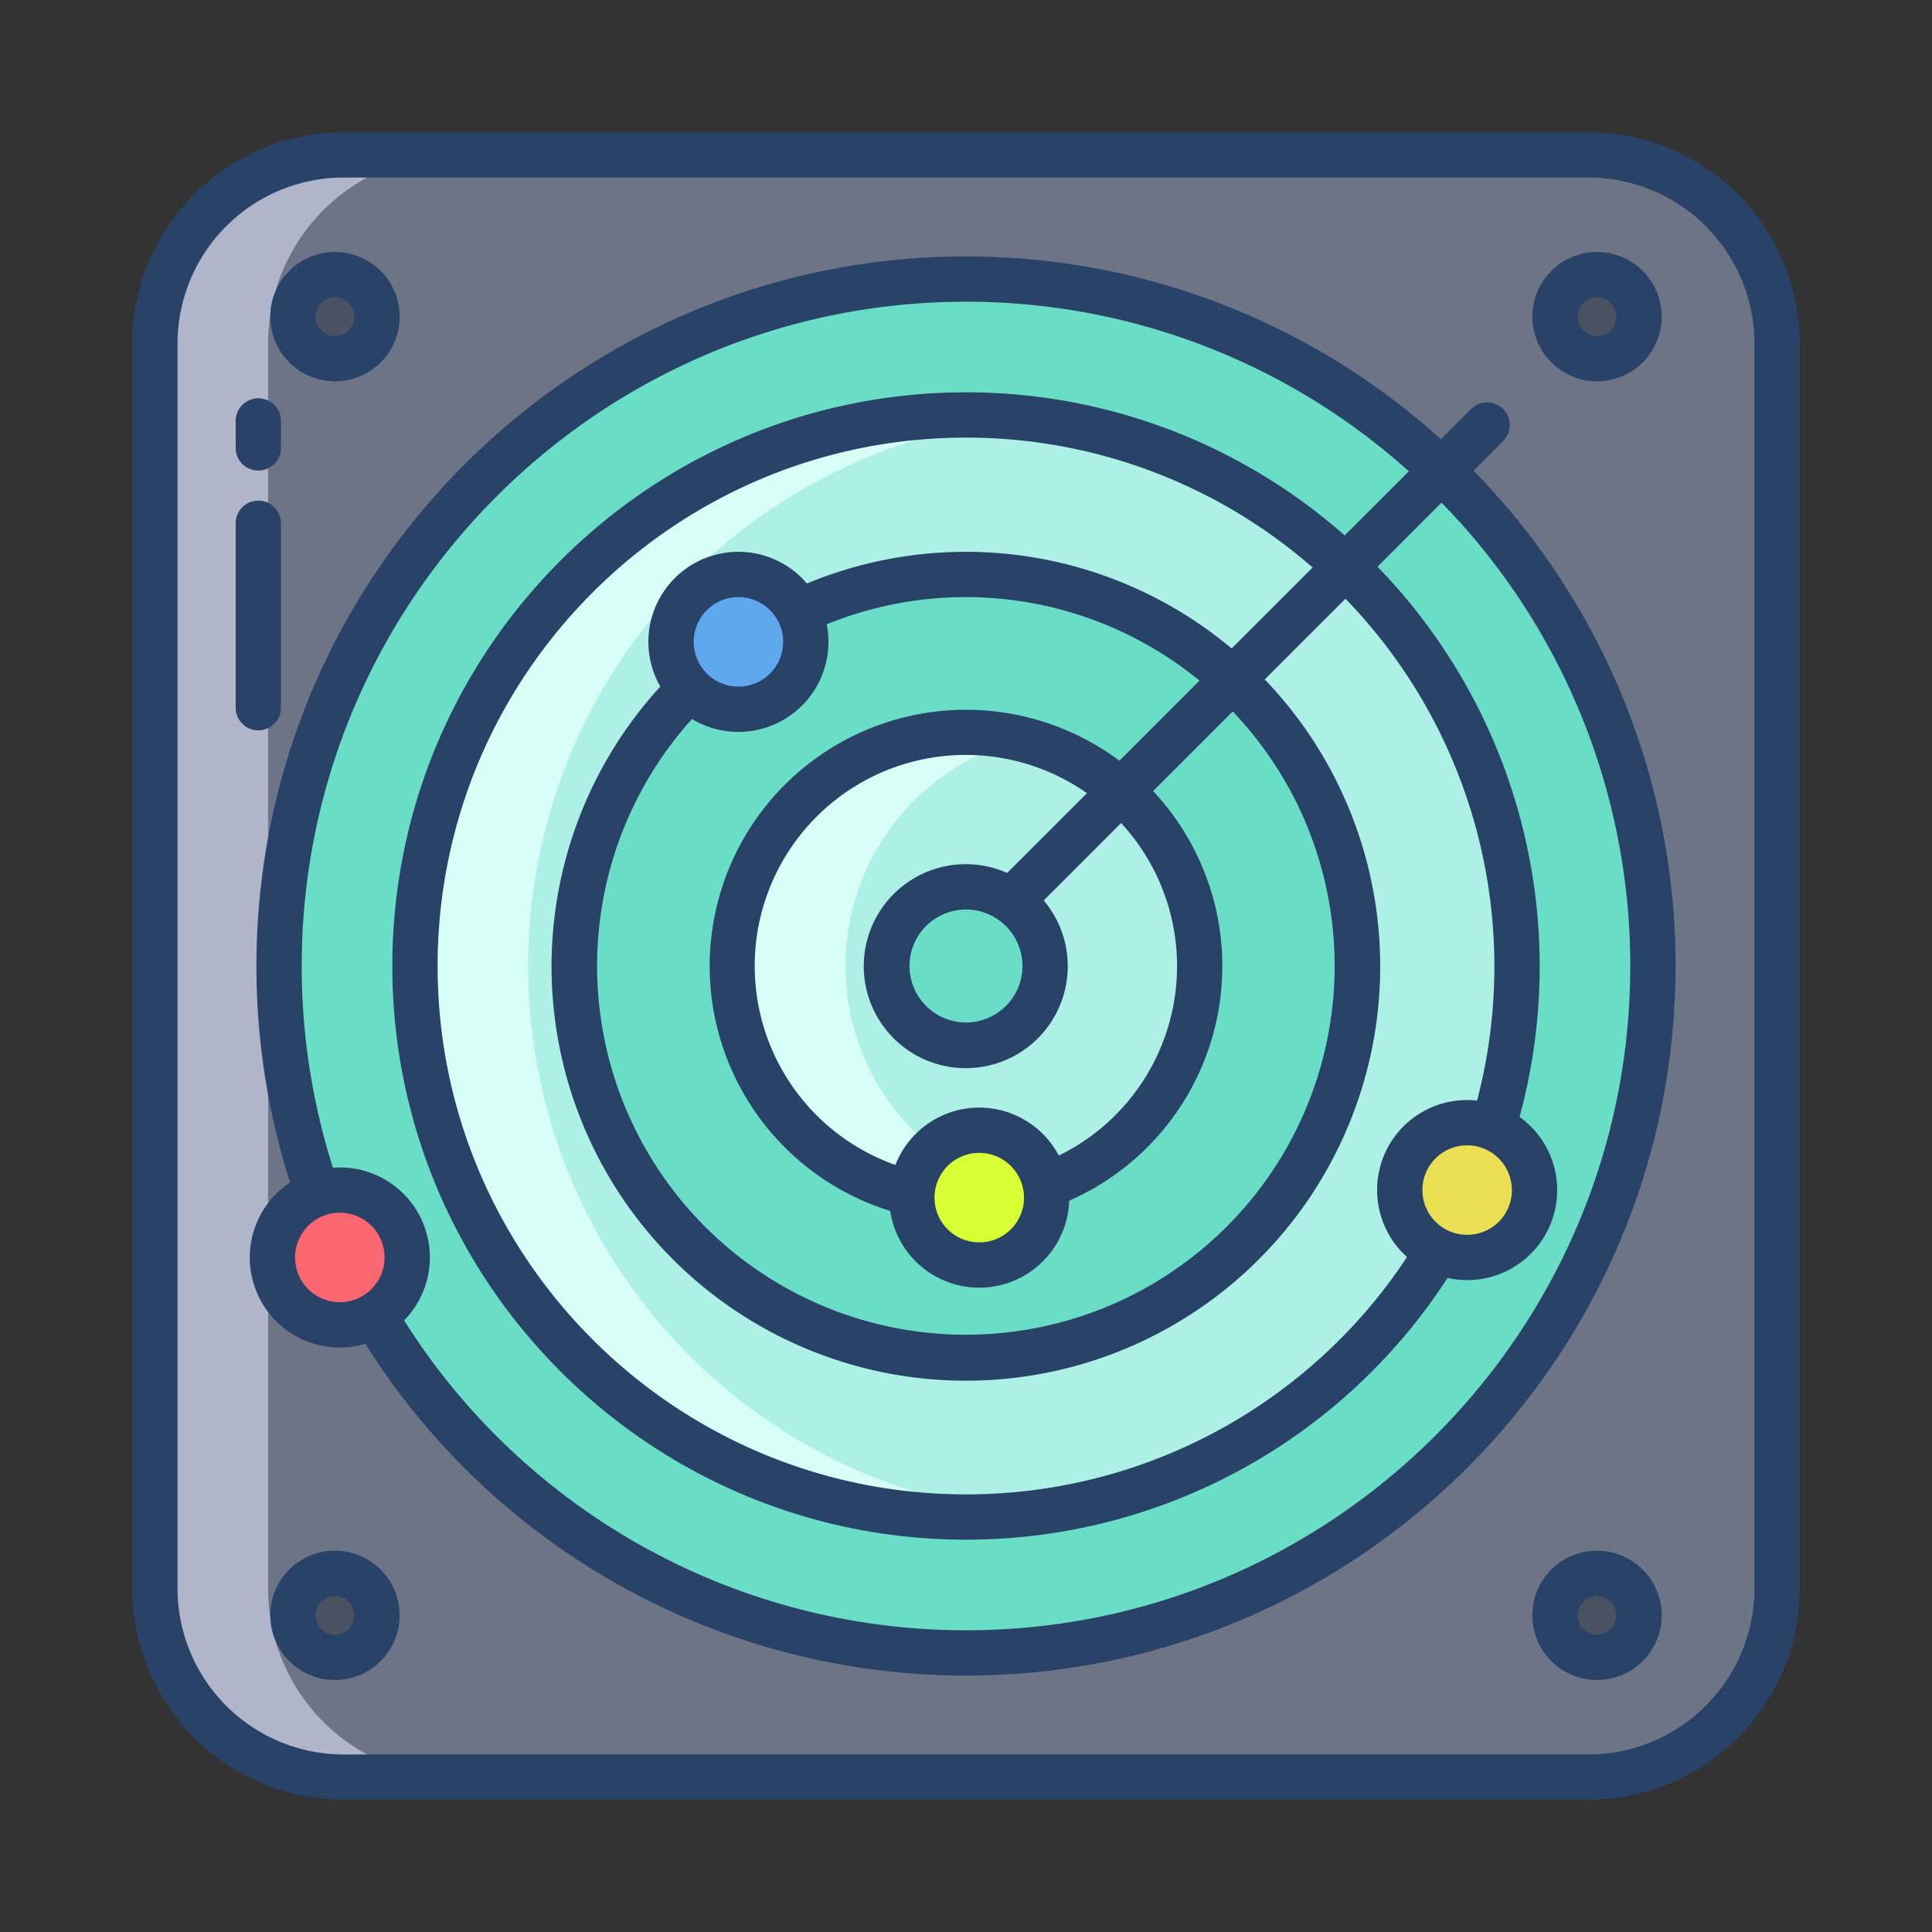 <svg id="Layer_1" height="512" viewBox="0 0 512 512" width="512" xmlns="http://www.w3.org/2000/svg" data-name="Layer 1"><rect x="0" y="0" width="512" height="512" fill="#333333" stroke="none"/><path d="m470.95 91.05v329.9a49.993 49.993 0 0 1 -50 50h-329.9a49.993 49.993 0 0 1 -50-50v-329.9a49.993 49.993 0 0 1 50-50h329.9a49.993 49.993 0 0 1 50 50z" fill="#6d7486"/><path d="m382.06 124.68a182.091 182.091 0 0 0 -297.85 191.68l15.01 32.21a182.052 182.052 0 1 0 282.84-223.89zm-1.02 206.79a145.466 145.466 0 1 1 14.59-32.6z" fill="#6addc7"/><path d="m356.6 150.14a146.023 146.023 0 1 0 24.44 181.33l14.59-32.6a146.24 146.24 0 0 0 -39.03-148.73zm-100.6 209.62a103.761 103.761 0 0 1 -73.37-177.13l.18-.17 28.87-20.31h.01a103.77 103.77 0 1 1 44.31 197.61z" fill="#adf0e5"/><path d="m326.69 180.05a103.845 103.845 0 0 0 -115-17.9h-.01l-28.87 20.31-.18.17a103.763 103.763 0 1 0 144.06-2.58zm-49.32 134.1-.29.05-35.4 2.07a61.92 61.92 0 1 1 35.69-2.12z" fill="#6addc7"/><path d="m297.08 209.66a61.935 61.935 0 1 0 -55.4 106.61h.01l35.39-2.07.29-.05a61.947 61.947 0 0 0 19.71-104.49zm-41.08 67.31a20.967 20.967 0 1 1 20.97-20.97 20.972 20.972 0 0 1 -20.97 20.97z" fill="#adf0e5"/><path d="m267.96 238.78a20.965 20.965 0 1 1 -11.96-3.75 20.933 20.933 0 0 1 11.96 3.75z" fill="#6addc7"/><circle cx="423.23" cy="83.92" fill="#4a5160" r="11.14"/><circle cx="423.23" cy="428.08" fill="#4a5160" r="11.14"/><circle cx="88.77" cy="83.92" fill="#4a5160" r="11.14"/><circle cx="88.77" cy="428.08" fill="#4a5160" r="11.14"/><path d="m90.06 315.38a17.842 17.842 0 1 1 -5.85.98 17.865 17.865 0 0 1 5.85-.98z" fill="#fb6771"/><path d="m395.63 298.87a17.875 17.875 0 1 1 -6.83-1.35 17.864 17.864 0 0 1 6.83 1.35z" fill="#eadf53"/><path d="m211.68 162.15a17.858 17.858 0 1 1 -15.99-9.91 17.694 17.694 0 0 1 15.99 9.91z" fill="#5fa8ed"/><path d="m71.05 420.95v-329.9a49.993 49.993 0 0 1 50-50h-30a49.993 49.993 0 0 0 -50 50v329.9a49.993 49.993 0 0 0 50 50h30a49.993 49.993 0 0 1 -50-50z" fill="#b0b5ca"/><path d="m139.97 256a146.048 146.048 0 0 1 131.007-145.265 147.637 147.637 0 0 0 -14.977-.765 146.03 146.03 0 1 0 14.985 291.3 146.048 146.048 0 0 1 -131.015-145.27z" fill="#d7fff7"/><path d="m224.07 256a61.953 61.953 0 0 1 46.93-60.089 61.94 61.94 0 1 0 -29.32 120.359h.01l24.863-1.454a61.957 61.957 0 0 1 -42.483-58.816z" fill="#d7fff7"/><path d="m277.08 314.2a17.5 17.5 0 0 1 .29 3.18 17.86 17.86 0 0 1 -35.72 0q0-.555.03-1.11h.01a17.854 17.854 0 0 1 35.39-2.07z" fill="#d8ff33"/><g fill="#284268"><path d="m398.342 116.885a6 6 0 1 0 -8.486-8.486l-8.007 8.008a187.3 187.3 0 0 0 -125.849-48.447c-103.686 0-188.04 84.354-188.04 188.04a187.752 187.752 0 0 0 8.921 57.363 23.851 23.851 0 0 0 19.936 42.759 187.885 187.885 0 0 0 159.183 87.918c103.686 0 188.04-84.354 188.04-188.04a187.4 187.4 0 0 0 -53.54-131.269zm-308.283 228.215a11.861 11.861 0 1 1 11.86-11.861 11.874 11.874 0 0 1 -11.86 11.861zm341.981-89.1c0 97.068-78.972 176.04-176.04 176.04a175.9 175.9 0 0 1 -148.907-82.112 23.845 23.845 0 0 0 -17.034-40.547c-.615 0-1.223.031-1.827.077a175.785 175.785 0 0 1 -8.272-53.458c0-97.068 78.972-176.04 176.04-176.04a175.329 175.329 0 0 1 117.353 44.94l-17 17a151.39 151.39 0 0 0 -100.353-37.927c-83.828 0-152.027 68.2-152.027 152.027s68.199 152.027 152.027 152.027a151.91 151.91 0 0 0 127.607-69.362 23.848 23.848 0 0 0 19.093-42.665 151.975 151.975 0 0 0 -37.652-145.815l16.972-16.972a175.447 175.447 0 0 1 50.02 122.787zm-40.6 35.669a23.847 23.847 0 0 0 -18.564 41.457 139.851 139.851 0 0 1 -116.876 62.901c-77.211 0-140.027-62.816-140.027-140.027s62.816-140.027 140.027-140.027a139.434 139.434 0 0 1 91.856 34.427l-21.456 21.458a109.709 109.709 0 0 0 -112.559-17.221 23.844 23.844 0 0 0 -38.85 27.307 109.8 109.8 0 1 0 160.182-1.888l21.391-21.391a140.035 140.035 0 0 1 34.875 133zm9.228 23.712a11.861 11.861 0 1 1 -11.861-11.86 11.875 11.875 0 0 1 11.858 11.86zm-204.98-121.422a23.858 23.858 0 0 0 23.4-28.515 97.769 97.769 0 0 1 98.792 14.931l-21.23 21.23a67.923 67.923 0 1 0 -60.736 119.3 23.856 23.856 0 0 0 47.438-2.715 67.87 67.87 0 0 0 22.236-108.549l21.1-21.1a97.729 97.729 0 1 1 -143.3 2 23.718 23.718 0 0 0 12.3 3.418zm-11.86-23.86a11.86 11.86 0 1 1 11.86 11.86 11.873 11.873 0 0 1 -11.86-11.859zm75.685 123.422a23.9 23.9 0 0 0 -22.228 15.2 55.931 55.931 0 1 1 50.768-98.521l-21.144 21.144a27.03 27.03 0 1 0 9.692 7.279l20.507-20.507a55.889 55.889 0 0 1 -16.508 88.121 23.879 23.879 0 0 0 -21.087-12.716zm11.861 23.86a11.861 11.861 0 1 1 -11.861-11.86 11.875 11.875 0 0 1 11.861 11.86zm-.408-61.381a14.966 14.966 0 1 1 -14.966-14.966 14.984 14.984 0 0 1 14.966 14.966z"/><path d="m420.953 35.047h-329.906a56.064 56.064 0 0 0 -56 56v329.905a56.063 56.063 0 0 0 56 56h329.906a56.063 56.063 0 0 0 56-56v-329.905a56.064 56.064 0 0 0 -56-56zm44 385.905a44.05 44.05 0 0 1 -44 44h-329.906a44.05 44.05 0 0 1 -44-44v-329.905a44.051 44.051 0 0 1 44-44h329.906a44.051 44.051 0 0 1 44 44z"/><path d="m88.767 101.058a17.14 17.14 0 1 0 -17.14-17.14 17.159 17.159 0 0 0 17.14 17.14zm0-22.28a5.14 5.14 0 1 1 -5.14 5.14 5.145 5.145 0 0 1 5.14-5.14z"/><path d="m423.233 101.058a17.14 17.14 0 1 0 -17.14-17.14 17.159 17.159 0 0 0 17.14 17.14zm0-22.28a5.14 5.14 0 1 1 -5.14 5.14 5.146 5.146 0 0 1 5.14-5.14z"/><path d="m88.767 410.942a17.14 17.14 0 1 0 17.14 17.14 17.159 17.159 0 0 0 -17.14-17.14zm0 22.28a5.14 5.14 0 1 1 5.14-5.14 5.146 5.146 0 0 1 -5.14 5.14z"/><path d="m423.233 410.942a17.14 17.14 0 1 0 17.14 17.14 17.159 17.159 0 0 0 -17.14-17.14zm0 22.28a5.14 5.14 0 1 1 5.14-5.14 5.145 5.145 0 0 1 -5.14 5.14z"/><path d="m68.457 124.705a6 6 0 0 0 6-6v-7.151a6 6 0 0 0 -12 0v7.151a6 6 0 0 0 6 6z"/><path d="m74.457 187.551v-48.885a6 6 0 0 0 -12 0v48.885a6 6 0 0 0 12 0z"/></g></svg>